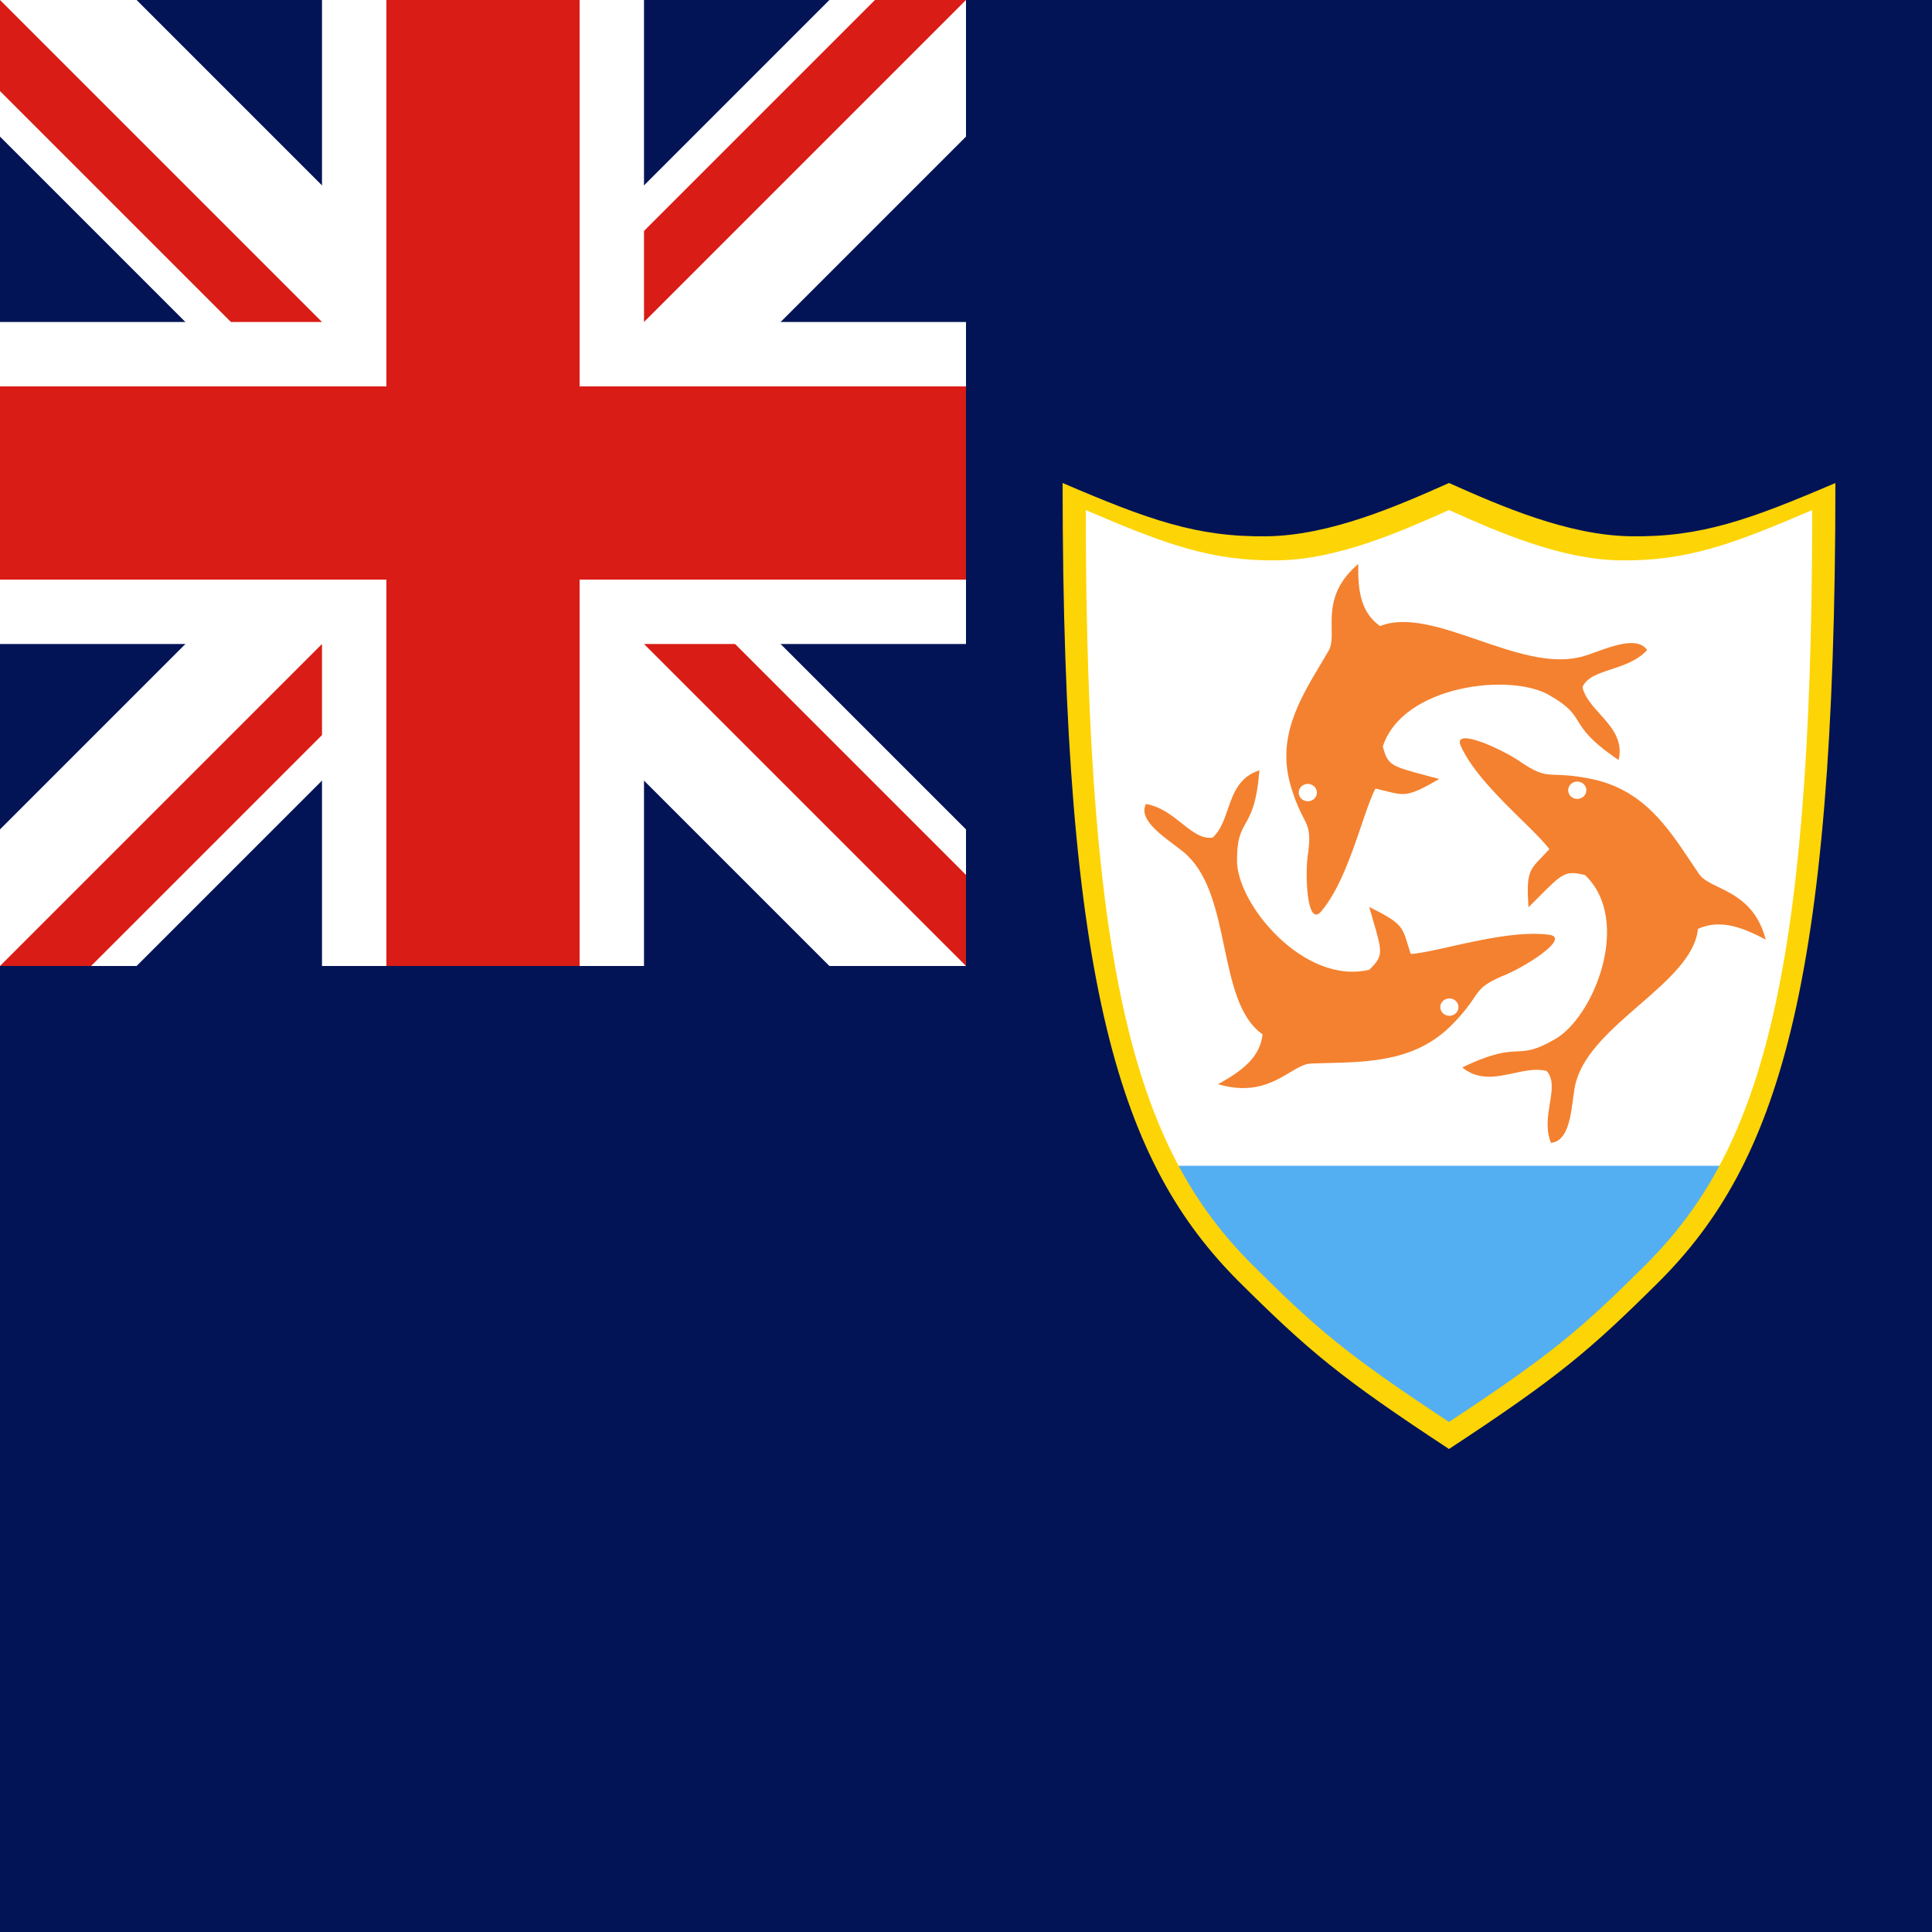 <svg width="120" height="120" viewBox="0 0 120 120" fill="none" xmlns="http://www.w3.org/2000/svg">
<rect x="0" y="0" width="120" height="120" fill="#333333" stroke="none"/>
<g clip-path="url(#clip0_909_264820)">
<path d="M0 0H120V120H0V0Z" fill="#021455"/>
<path d="M66.96 31.2C66.96 61.402 70.462 71.809 77.473 78.82C81.654 82.971 83.508 84.533 90 88.8C96.492 84.533 98.346 82.971 102.527 78.82C109.538 71.809 113.04 61.402 113.04 31.2C107.941 33.383 105.035 34.442 100.83 34.377C97.068 34.319 93.082 32.572 90 31.2C86.918 32.572 82.932 34.319 79.17 34.377C74.965 34.442 72.059 33.383 66.96 31.2Z" fill="white"/>
<path d="M72.74 72.411C74.084 74.962 75.66 77.007 77.473 78.82C81.655 82.971 83.508 84.533 90 88.8C96.492 84.533 98.346 82.971 102.528 78.82C104.341 77.007 105.917 74.962 107.26 72.411H72.74Z" fill="#54AEF2"/>
<path d="M66 30C66 61.461 69.648 72.301 76.951 79.604C81.306 83.928 83.237 85.555 90 90C96.763 85.555 98.694 83.928 103.049 79.604C110.352 72.301 114 61.461 114 30C108.688 32.274 105.661 33.377 101.281 33.309C97.362 33.249 93.211 31.429 90 30C86.789 31.429 82.638 33.249 78.719 33.309C74.339 33.377 71.312 32.274 66 30ZM67.44 31.68C72.433 33.827 75.278 34.868 79.396 34.804C83.079 34.747 86.982 33.029 90 31.68C93.018 33.029 96.921 34.747 100.604 34.804C104.722 34.868 107.567 33.827 112.56 31.68C112.56 61.379 109.131 71.612 102.266 78.506C98.172 82.588 96.357 84.124 90 88.32C83.643 84.124 81.828 82.588 77.734 78.506C70.869 71.612 67.44 61.379 67.44 31.68Z" fill="#FDD406"/>
<path fill-rule="evenodd" clip-rule="evenodd" d="M94.551 50.963C93.171 49.611 91.436 47.912 90.727 46.321C90.201 45.089 93.49 46.608 94.573 47.412C95.623 48.095 95.965 48.106 96.669 48.127C97.13 48.142 97.747 48.161 98.822 48.378C102.011 49.022 103.536 51.305 105.016 53.521C105.195 53.789 105.373 54.056 105.554 54.319C105.782 54.634 106.212 54.843 106.717 55.089C107.767 55.599 109.137 56.265 109.673 58.363C108.08 57.511 106.772 57.108 105.462 57.694C105.3 59.399 103.58 60.893 101.806 62.435C100.13 63.891 98.406 65.39 97.904 67.147C97.814 67.417 97.761 67.818 97.703 68.26C97.549 69.431 97.357 70.89 96.331 70.984C95.999 70.157 96.139 69.305 96.264 68.535C96.395 67.734 96.511 67.022 96.068 66.521C95.43 66.353 94.735 66.503 94.022 66.657C92.949 66.888 91.837 67.129 90.821 66.301C92.76 65.371 93.555 65.334 94.231 65.303C94.841 65.275 95.353 65.251 96.519 64.582C98.978 63.26 101.421 57.18 98.445 54.349C97.219 54.06 97.069 54.212 95.497 55.794C95.328 55.965 95.142 56.151 94.937 56.356C94.799 54.236 94.964 54.065 95.806 53.196C95.933 53.064 96.076 52.917 96.235 52.744C95.906 52.291 95.277 51.675 94.551 50.963ZM98.532 49.083C98.532 49.38 98.279 49.622 97.966 49.622C97.654 49.622 97.401 49.38 97.401 49.083C97.401 48.785 97.654 48.544 97.966 48.544C98.279 48.544 98.532 48.785 98.532 49.083Z" fill="#F4812F"/>
<path fill-rule="evenodd" clip-rule="evenodd" d="M84.569 51.23C83.96 53.025 83.195 55.28 82.051 56.621C81.153 57.641 81.026 54.158 81.266 52.87C81.409 51.666 81.259 51.373 80.95 50.769C80.748 50.373 80.477 49.844 80.177 48.837C79.284 45.848 80.689 43.496 82.053 41.213C82.218 40.937 82.382 40.662 82.542 40.387C82.727 40.047 82.72 39.587 82.712 39.047C82.695 37.924 82.672 36.458 84.368 35.026C84.321 36.766 84.559 38.057 85.714 38.887C87.371 38.228 89.561 38.979 91.819 39.755C93.953 40.487 96.148 41.24 98.011 40.843C98.305 40.793 98.701 40.65 99.138 40.492C100.296 40.075 101.739 39.555 102.306 40.376C101.693 41.042 100.838 41.322 100.065 41.576C99.261 41.84 98.547 42.075 98.289 42.682C98.431 43.299 98.895 43.815 99.371 44.344C100.087 45.14 100.829 45.966 100.536 47.209C98.768 46.009 98.362 45.355 98.017 44.8C97.707 44.3 97.445 43.879 96.281 43.208C93.906 41.753 87.125 42.534 85.89 46.365C86.195 47.533 86.406 47.589 88.608 48.175C88.845 48.238 89.105 48.307 89.39 48.385C87.488 49.492 87.253 49.432 86.053 49.129C85.872 49.083 85.669 49.032 85.434 48.978C85.168 49.467 84.89 50.284 84.569 51.23ZM80.966 48.752C81.242 48.613 81.584 48.714 81.73 48.977C81.876 49.24 81.77 49.566 81.494 49.706C81.218 49.845 80.876 49.744 80.73 49.481C80.584 49.218 80.69 48.891 80.966 48.752Z" fill="#F4812F"/>
<path fill-rule="evenodd" clip-rule="evenodd" d="M90.092 58.795C92.019 58.363 94.44 57.821 96.235 58.061C97.615 58.265 94.554 60.171 93.274 60.642C92.119 61.148 91.933 61.422 91.551 61.986C91.3 62.356 90.965 62.85 90.216 63.617C87.995 65.891 85.158 65.961 82.403 66.029C82.07 66.037 81.738 66.046 81.408 66.058C81.007 66.082 80.597 66.326 80.117 66.612C79.118 67.207 77.813 67.984 75.651 67.341C77.237 66.479 78.273 65.617 78.421 64.245C76.972 63.234 76.514 61.059 76.041 58.816C75.595 56.696 75.136 54.515 73.815 53.2C73.618 52.987 73.285 52.737 72.917 52.462C71.944 51.733 70.731 50.825 71.175 49.938C72.089 50.093 72.784 50.646 73.411 51.145C74.064 51.664 74.644 52.126 75.323 52.022C75.803 51.587 76.026 50.941 76.255 50.28C76.599 49.283 76.956 48.251 78.223 47.847C78.061 49.91 77.684 50.579 77.364 51.148C77.076 51.661 76.833 52.092 76.834 53.389C76.756 56.079 80.964 61.207 85.042 60.234C85.933 59.38 85.875 59.179 85.261 57.08C85.195 56.854 85.123 56.606 85.045 56.333C87.022 57.312 87.091 57.535 87.439 58.67C87.491 58.842 87.55 59.035 87.623 59.254C88.2 59.218 89.078 59.022 90.092 58.795ZM89.732 63.017C89.465 62.863 89.378 62.532 89.539 62.277C89.7 62.021 90.047 61.939 90.315 62.092C90.583 62.245 90.669 62.577 90.508 62.832C90.348 63.087 90 63.17 89.732 63.017Z" fill="#F4812F"/>
<g clip-path="url(#clip1_909_264820)">
<path d="M0 0H60V60H0V0Z" fill="#021455"/>
<path d="M60 8.485L38.485 30L60 51.515V60H51.515L30 38.485L8.485 60H0V51.515L21.515 30L0 8.485V0H8.485L30 21.515L51.515 0H60V8.485Z" fill="white"/>
<path d="M30 35.657L5.657 60H0L30 30V35.657Z" fill="#D91C16"/>
<path d="M60 54.343V60L30 30H35.657L60 54.343Z" fill="#D91C16"/>
<path d="M30 30H24.343L0 5.657V0L30 30Z" fill="#D91C16"/>
<path d="M60 0L30 30V24.343L54.343 0H60Z" fill="#D91C16"/>
<path d="M40 0V20H60V40H40V60H20V40H0V20H20V0H40Z" fill="white"/>
<path d="M36 0V24H60V36H36V60H24V36H0V24H24V0H36Z" fill="#D91C16"/>
</g>
</g>
<defs>
<clipPath id="clip0_909_264820">
<rect width="120" height="120" fill="white"/>
</clipPath>
<clipPath id="clip1_909_264820">
<rect width="60" height="60" fill="white"/>
</clipPath>
</defs>
</svg>
